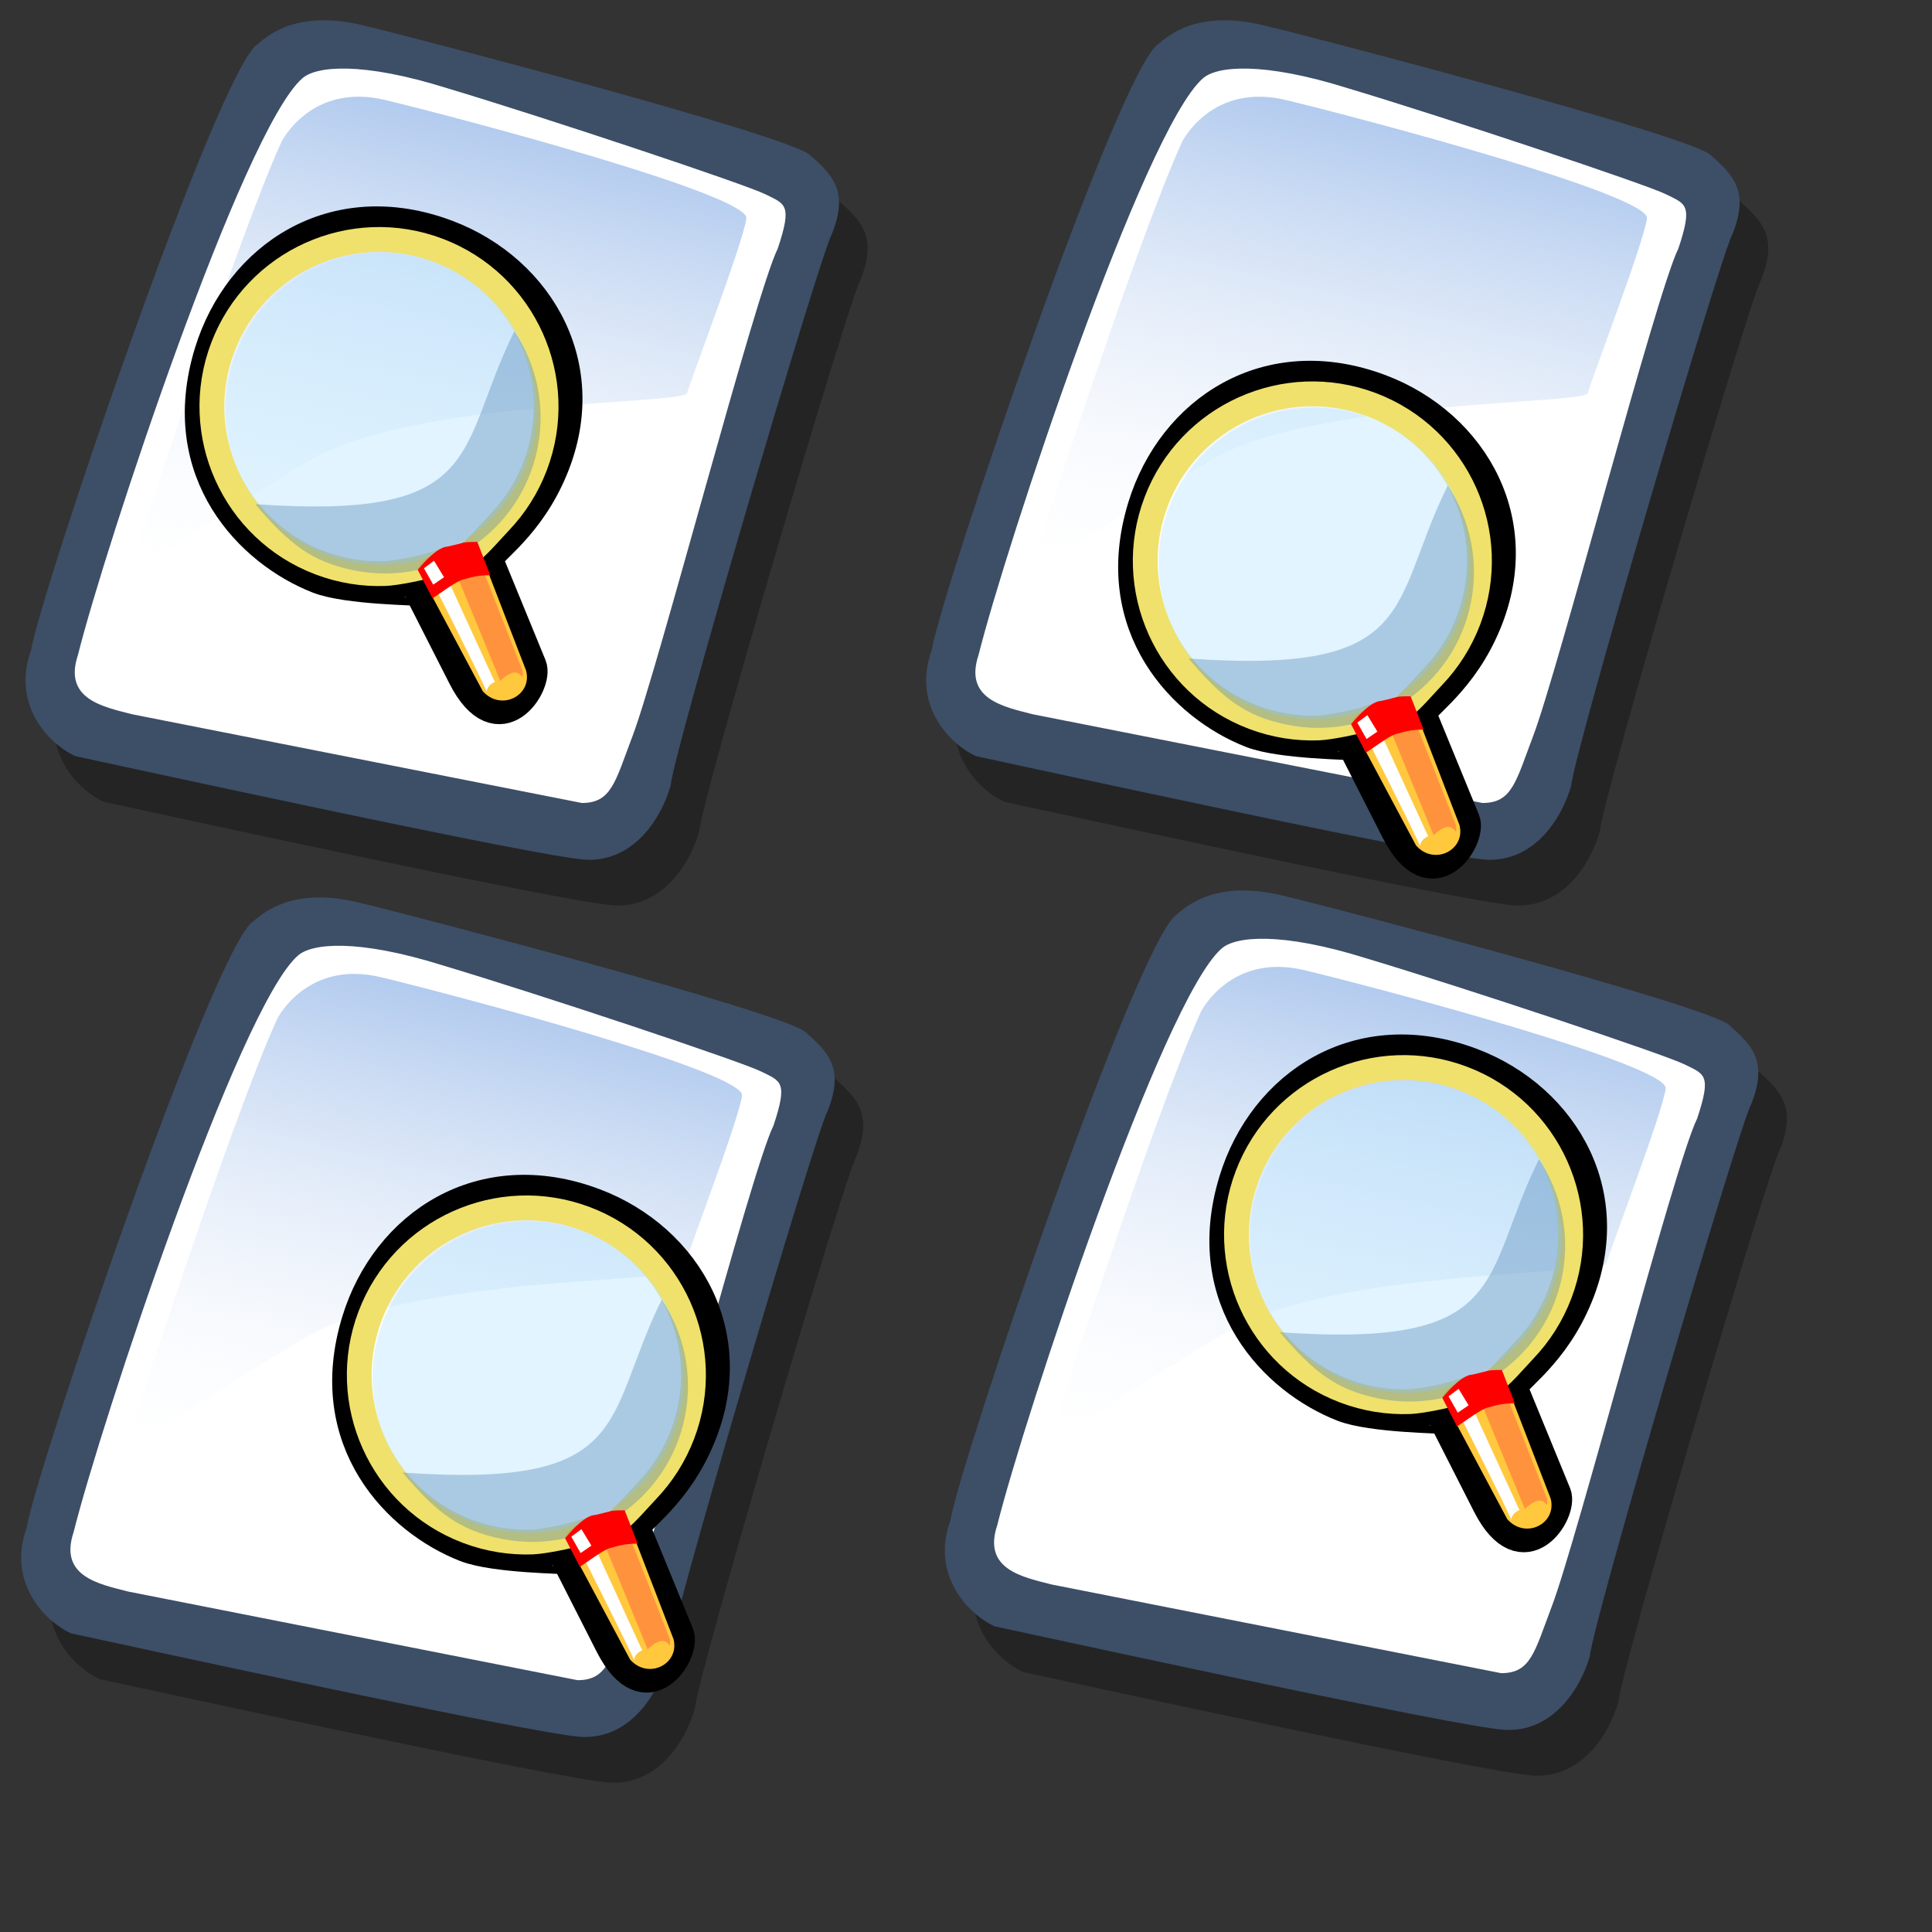 <?xml version="1.0" encoding="UTF-8" standalone="no"?>
<!DOCTYPE svg PUBLIC "-//W3C//DTD SVG 20010904//EN"
"http://www.w3.org/TR/2001/REC-SVG-20010904/DTD/svg10.dtd">
<!-- Created with Sodipodi ("http://www.sodipodi.com/") -->
<svg
   version="1"
   x="0"
   y="0"
   width="144pt"
   height="144pt"
   id="svg548"
   sodipodi:version="0.32"
   sodipodi:docname="gnome-searchtool-animation.svg"
   sodipodi:docbase="/home/zeus/.icons/gartoon/scalable/apps"
   xmlns="http://www.w3.org/2000/svg"
   xmlns:sodipodi="http://sodipodi.sourceforge.net/DTD/sodipodi-0.dtd"
   xmlns:xlink="http://www.w3.org/1999/xlink"
   xmlns:inkscape="http://www.inkscape.org/namespaces/inkscape"
   inkscape:version="0.40"
   xmlns:rdf="http://www.w3.org/1999/02/22-rdf-syntax-ns#"
   xmlns:cc="http://web.resource.org/cc/"
   xmlns:dc="http://purl.org/dc/elements/1.1/">
  <rect width="100%" height="100%" fill="#333333" stroke="none"/>
  <sodipodi:namedview
     id="base"
     inkscape:zoom="1.7824983"
     inkscape:cx="112.31954"
     inkscape:cy="64.037957"
     inkscape:window-width="844"
     inkscape:window-height="536"
     inkscape:window-x="0"
     inkscape:window-y="25"
     inkscape:current-layer="svg548"
     showguides="true"
     inkscape:guide-bbox="true">
    <sodipodi:guide
       orientation="vertical"
       position="69.004"
       id="guide1211" />
    <sodipodi:guide
       orientation="vertical"
       position="1.683"
       id="guide1212" />
    <sodipodi:guide
       orientation="vertical"
       position="141.375"
       id="guide1213" />
    <sodipodi:guide
       orientation="horizontal"
       position="143.058"
       id="guide1214" />
    <sodipodi:guide
       orientation="horizontal"
       position="2.805"
       id="guide1215" />
  </sodipodi:namedview>
  <defs
     id="defs550">
    <linearGradient
       x1="0"
       y1="0"
       x2="1"
       y2="0"
       id="linearGradient632"
       gradientUnits="objectBoundingBox"
       spreadMethod="pad">
      <stop
         style="stop-color:#ffb700;stop-opacity:1;"
         offset="0"
         id="stop633" />
      <stop
         style="stop-color:#ffd58f;stop-opacity:0;"
         offset="1"
         id="stop634" />
    </linearGradient>
    <linearGradient
       x1="0"
       y1="0"
       x2="1"
       y2="0"
       id="linearGradient556"
       gradientUnits="objectBoundingBox"
       spreadMethod="pad">
      <stop
         style="stop-color:#000000;stop-opacity:1;"
         offset="0"
         id="stop557" />
      <stop
         style="stop-color:#bdf2ff;stop-opacity:0.384;"
         offset="1"
         id="stop558" />
    </linearGradient>
    <linearGradient
       id="linearGradient559"
       xlink:href="#linearGradient632"
       x1="60.645"
       y1="19.296"
       x2="35.371"
       y2="69.143"
       gradientUnits="userSpaceOnUse"
       spreadMethod="pad" />
    <linearGradient
       xlink:href="#linearGradient632"
       id="linearGradient631"
       x1="85.638"
       y1="17.444"
       x2="73.916"
       y2="54.628"
       gradientUnits="userSpaceOnUse"
       spreadMethod="pad"
       gradientTransform="scale(0.741,1.35)" />
    <linearGradient
       inkscape:collect="always"
       xlink:href="#linearGradient612"
       id="linearGradient1155"
       gradientUnits="userSpaceOnUse"
       spreadMethod="pad"
       x1="50.644"
       y1="5.368"
       x2="35.752"
       y2="68.044" />
    <linearGradient
       inkscape:collect="always"
       xlink:href="#linearGradient612"
       id="linearGradient1177"
       gradientUnits="userSpaceOnUse"
       spreadMethod="pad"
       x1="50.644"
       y1="5.368"
       x2="35.752"
       y2="68.044" />
    <linearGradient
       inkscape:collect="always"
       xlink:href="#linearGradient612"
       id="linearGradient1199"
       gradientUnits="userSpaceOnUse"
       spreadMethod="pad"
       x1="50.644"
       y1="5.368"
       x2="35.752"
       y2="68.044" />
    <linearGradient
       inkscape:collect="always"
       xlink:href="#linearGradient612"
       id="linearGradient1210"
       gradientUnits="userSpaceOnUse"
       spreadMethod="pad"
       x1="50.644"
       y1="5.368"
       x2="35.752"
       y2="68.044" />
  </defs>
  <g
     id="g1144"
     transform="matrix(0.994,0,0,0.994,1.406,0.708)">
    <defs
       id="defs1145">
      <linearGradient
         id="linearGradient1146">
        <stop
           style="stop-color:#7fa8e3;stop-opacity:0.741;"
           offset="0"
           id="stop1147" />
        <stop
           style="stop-color:#ffffff;stop-opacity:0;"
           offset="1"
           id="stop1148" />
      </linearGradient>
      <linearGradient
         xlink:href="#linearGradient612"
         id="linearGradient1149"
         x1="50.644"
         y1="5.368"
         x2="35.752"
         y2="68.044"
         gradientUnits="userSpaceOnUse"
         spreadMethod="pad" />
    </defs>
    <sodipodi:namedview
       id="namedview1150" />
    <path
       style="fill:#000000;fill-opacity:0.301;fill-rule:evenodd;stroke:none;stroke-width:1pt;stroke-linecap:butt;stroke-linejoin:miter;stroke-opacity:1"
       d="M 12.816,74.753 C 10.386,73.648 7.071,70.113 8.839,65.251 C 9.723,59.948 25.633,13.102 29.168,10.892 C 31.378,8.904 34.582,8.13 39.112,9.346 C 42.868,10.229 76.677,19.068 78.666,20.836 C 80.654,22.604 82.201,24.04 80.654,27.907 C 79.55,29.896 66.402,74.532 66.181,77.405 C 65.297,80.498 62.756,84.255 58.557,84.034 C 54.359,83.813 15.91,75.416 12.816,74.753 z "
       id="path1151"
       sodipodi:nodetypes="ccccccccc"
       transform="matrix(1.115,0,0,1.115,-5.305,-3.889)" />
    <path
       style="fill:#3d4e67;fill-opacity:1;fill-rule:evenodd;stroke:none;stroke-width:1pt;stroke-linecap:butt;stroke-linejoin:miter;stroke-opacity:1"
       d="M 12.816,74.753 C 10.386,73.648 7.071,70.113 8.839,65.251 C 9.723,59.948 25.633,13.102 29.168,10.892 C 31.378,8.904 34.582,8.13 39.112,9.346 C 42.868,10.229 76.677,19.068 78.666,20.836 C 80.654,22.604 82.201,24.04 80.654,27.907 C 79.55,29.896 66.402,74.532 66.181,77.405 C 65.297,80.498 62.756,84.255 58.557,84.034 C 54.359,83.813 15.91,75.416 12.816,74.753 z "
       id="path1152"
       sodipodi:nodetypes="ccccccccc"
       transform="matrix(1.115,0,0,1.115,-8.162,-8.461)" />
    <path
       style="fill:#ffffff;fill-opacity:1;fill-rule:evenodd;stroke:none;stroke-width:1pt;stroke-linecap:butt;stroke-linejoin:miter;stroke-opacity:1"
       d="M 17.899,70.996 C 15.358,70.334 11.711,69.671 13.037,65.693 C 15.468,55.971 27.842,18.626 33.146,13.986 C 34.361,12.881 38.449,12.439 46.183,14.87 C 55.022,17.521 72.92,23.488 74.688,24.372 C 76.456,25.256 77.119,25.256 75.793,29.233 C 73.804,33.211 64.966,67.24 62.756,72.985 C 61.209,77.073 60.877,78.951 58.226,78.951"
       id="path1153"
       sodipodi:nodetypes="cccccccs"
       transform="matrix(1.115,0,0,1.115,-8.162,-8.461)" />
    <path
       style="fill:url(#linearGradient1155);fill-opacity:1;fill-rule:evenodd;stroke:none;stroke-width:1pt;stroke-linecap:butt;stroke-linejoin:miter;stroke-opacity:1"
       d="M 28.75,13.75 C 28.75,13.75 31.875,7.5 39.688,9.375 C 47.5,11.25 78.125,19.375 77.812,21.875 C 77.5,24.375 71.875,39.062 71.562,40.312 C 71.25,41.562 42.5,40.938 31.562,47.5 C 20.625,54.062 12.5,59.688 12.5,59.688 C 12.5,59.688 23.75,24.688 28.75,13.75 z "
       id="path1154"
       transform="matrix(0.947,0,0,0.947,-0.481,0.41)" />
  </g>
  <g
     id="g1166"
     transform="matrix(0.994,0,0,0.994,90.907,0.708)">
    <defs
       id="defs1167">
      <linearGradient
         id="linearGradient1168">
        <stop
           style="stop-color:#7fa8e3;stop-opacity:0.741;"
           offset="0"
           id="stop1169" />
        <stop
           style="stop-color:#ffffff;stop-opacity:0;"
           offset="1"
           id="stop1170" />
      </linearGradient>
      <linearGradient
         xlink:href="#linearGradient612"
         id="linearGradient1171"
         x1="50.644"
         y1="5.368"
         x2="35.752"
         y2="68.044"
         gradientUnits="userSpaceOnUse"
         spreadMethod="pad" />
    </defs>
    <sodipodi:namedview
       id="namedview1172" />
    <path
       style="fill:#000000;fill-opacity:0.301;fill-rule:evenodd;stroke:none;stroke-width:1pt;stroke-linecap:butt;stroke-linejoin:miter;stroke-opacity:1"
       d="M 12.816,74.753 C 10.386,73.648 7.071,70.113 8.839,65.251 C 9.723,59.948 25.633,13.102 29.168,10.892 C 31.378,8.904 34.582,8.13 39.112,9.346 C 42.868,10.229 76.677,19.068 78.666,20.836 C 80.654,22.604 82.201,24.04 80.654,27.907 C 79.55,29.896 66.402,74.532 66.181,77.405 C 65.297,80.498 62.756,84.255 58.557,84.034 C 54.359,83.813 15.91,75.416 12.816,74.753 z "
       id="path1173"
       sodipodi:nodetypes="ccccccccc"
       transform="matrix(1.115,0,0,1.115,-5.305,-3.889)" />
    <path
       style="fill:#3d4e67;fill-opacity:1;fill-rule:evenodd;stroke:none;stroke-width:1pt;stroke-linecap:butt;stroke-linejoin:miter;stroke-opacity:1"
       d="M 12.816,74.753 C 10.386,73.648 7.071,70.113 8.839,65.251 C 9.723,59.948 25.633,13.102 29.168,10.892 C 31.378,8.904 34.582,8.13 39.112,9.346 C 42.868,10.229 76.677,19.068 78.666,20.836 C 80.654,22.604 82.201,24.04 80.654,27.907 C 79.55,29.896 66.402,74.532 66.181,77.405 C 65.297,80.498 62.756,84.255 58.557,84.034 C 54.359,83.813 15.91,75.416 12.816,74.753 z "
       id="path1174"
       sodipodi:nodetypes="ccccccccc"
       transform="matrix(1.115,0,0,1.115,-8.162,-8.461)" />
    <path
       style="fill:#ffffff;fill-opacity:1;fill-rule:evenodd;stroke:none;stroke-width:1pt;stroke-linecap:butt;stroke-linejoin:miter;stroke-opacity:1"
       d="M 17.899,70.996 C 15.358,70.334 11.711,69.671 13.037,65.693 C 15.468,55.971 27.842,18.626 33.146,13.986 C 34.361,12.881 38.449,12.439 46.183,14.87 C 55.022,17.521 72.92,23.488 74.688,24.372 C 76.456,25.256 77.119,25.256 75.793,29.233 C 73.804,33.211 64.966,67.24 62.756,72.985 C 61.209,77.073 60.877,78.951 58.226,78.951"
       id="path1175"
       sodipodi:nodetypes="cccccccs"
       transform="matrix(1.115,0,0,1.115,-8.162,-8.461)" />
    <path
       style="fill:url(#linearGradient1177);fill-opacity:1;fill-rule:evenodd;stroke:none;stroke-width:1pt;stroke-linecap:butt;stroke-linejoin:miter;stroke-opacity:1"
       d="M 28.75,13.75 C 28.75,13.75 31.875,7.5 39.688,9.375 C 47.5,11.25 78.125,19.375 77.812,21.875 C 77.5,24.375 71.875,39.062 71.562,40.312 C 71.25,41.562 42.5,40.938 31.562,47.5 C 20.625,54.062 12.5,59.688 12.5,59.688 C 12.5,59.688 23.75,24.688 28.75,13.75 z "
       id="path1176"
       transform="matrix(0.947,0,0,0.947,-0.481,0.41)" />
  </g>
  <g
     id="g1188"
     transform="matrix(0.994,0,0,0.994,0.974,87.883)">
    <defs
       id="defs1189">
      <linearGradient
         id="linearGradient1190">
        <stop
           style="stop-color:#7fa8e3;stop-opacity:0.741;"
           offset="0"
           id="stop1191" />
        <stop
           style="stop-color:#ffffff;stop-opacity:0;"
           offset="1"
           id="stop1192" />
      </linearGradient>
      <linearGradient
         xlink:href="#linearGradient612"
         id="linearGradient1193"
         x1="50.644"
         y1="5.368"
         x2="35.752"
         y2="68.044"
         gradientUnits="userSpaceOnUse"
         spreadMethod="pad" />
    </defs>
    <sodipodi:namedview
       id="namedview1194" />
    <path
       style="fill:#000000;fill-opacity:0.301;fill-rule:evenodd;stroke:none;stroke-width:1pt;stroke-linecap:butt;stroke-linejoin:miter;stroke-opacity:1"
       d="M 12.816,74.753 C 10.386,73.648 7.071,70.113 8.839,65.251 C 9.723,59.948 25.633,13.102 29.168,10.892 C 31.378,8.904 34.582,8.13 39.112,9.346 C 42.868,10.229 76.677,19.068 78.666,20.836 C 80.654,22.604 82.201,24.04 80.654,27.907 C 79.55,29.896 66.402,74.532 66.181,77.405 C 65.297,80.498 62.756,84.255 58.557,84.034 C 54.359,83.813 15.91,75.416 12.816,74.753 z "
       id="path1195"
       sodipodi:nodetypes="ccccccccc"
       transform="matrix(1.115,0,0,1.115,-5.305,-3.889)" />
    <path
       style="fill:#3d4e67;fill-opacity:1;fill-rule:evenodd;stroke:none;stroke-width:1pt;stroke-linecap:butt;stroke-linejoin:miter;stroke-opacity:1"
       d="M 12.816,74.753 C 10.386,73.648 7.071,70.113 8.839,65.251 C 9.723,59.948 25.633,13.102 29.168,10.892 C 31.378,8.904 34.582,8.13 39.112,9.346 C 42.868,10.229 76.677,19.068 78.666,20.836 C 80.654,22.604 82.201,24.04 80.654,27.907 C 79.55,29.896 66.402,74.532 66.181,77.405 C 65.297,80.498 62.756,84.255 58.557,84.034 C 54.359,83.813 15.91,75.416 12.816,74.753 z "
       id="path1196"
       sodipodi:nodetypes="ccccccccc"
       transform="matrix(1.115,0,0,1.115,-8.162,-8.461)" />
    <path
       style="fill:#ffffff;fill-opacity:1;fill-rule:evenodd;stroke:none;stroke-width:1pt;stroke-linecap:butt;stroke-linejoin:miter;stroke-opacity:1"
       d="M 17.899,70.996 C 15.358,70.334 11.711,69.671 13.037,65.693 C 15.468,55.971 27.842,18.626 33.146,13.986 C 34.361,12.881 38.449,12.439 46.183,14.87 C 55.022,17.521 72.92,23.488 74.688,24.372 C 76.456,25.256 77.119,25.256 75.793,29.233 C 73.804,33.211 64.966,67.24 62.756,72.985 C 61.209,77.073 60.877,78.951 58.226,78.951"
       id="path1197"
       sodipodi:nodetypes="cccccccs"
       transform="matrix(1.115,0,0,1.115,-8.162,-8.461)" />
    <path
       style="fill:url(#linearGradient1199);fill-opacity:1;fill-rule:evenodd;stroke:none;stroke-width:1pt;stroke-linecap:butt;stroke-linejoin:miter;stroke-opacity:1"
       d="M 28.75,13.75 C 28.75,13.75 31.875,7.5 39.688,9.375 C 47.5,11.25 78.125,19.375 77.812,21.875 C 77.5,24.375 71.875,39.062 71.562,40.312 C 71.25,41.562 42.5,40.938 31.562,47.5 C 20.625,54.062 12.5,59.688 12.5,59.688 C 12.5,59.688 23.75,24.688 28.75,13.75 z "
       id="path1198"
       transform="matrix(0.947,0,0,0.947,-0.481,0.41)" />
  </g>
  <g
     id="g1115"
     transform="matrix(0.994,0,0,0.994,92.766,87.186)">
    <defs
       id="defs606">
      <linearGradient
         id="linearGradient612">
        <stop
           style="stop-color:#7fa8e3;stop-opacity:0.741;"
           offset="0"
           id="stop613" />
        <stop
           style="stop-color:#ffffff;stop-opacity:0;"
           offset="1"
           id="stop614" />
      </linearGradient>
      <linearGradient
         xlink:href="#linearGradient612"
         id="linearGradient615"
         x1="50.644"
         y1="5.368"
         x2="35.752"
         y2="68.044"
         gradientUnits="userSpaceOnUse"
         spreadMethod="pad" />
    </defs>
    <sodipodi:namedview
       id="namedview1121" />
    <path
       style="fill:#000000;fill-opacity:0.301;fill-rule:evenodd;stroke:none;stroke-width:1pt;stroke-linecap:butt;stroke-linejoin:miter;stroke-opacity:1"
       d="M 12.816,74.753 C 10.386,73.648 7.071,70.113 8.839,65.251 C 9.723,59.948 25.633,13.102 29.168,10.892 C 31.378,8.904 34.582,8.13 39.112,9.346 C 42.868,10.229 76.677,19.068 78.666,20.836 C 80.654,22.604 82.201,24.04 80.654,27.907 C 79.55,29.896 66.402,74.532 66.181,77.405 C 65.297,80.498 62.756,84.255 58.557,84.034 C 54.359,83.813 15.91,75.416 12.816,74.753 z "
       id="path794"
       sodipodi:nodetypes="ccccccccc"
       transform="matrix(1.115,0,0,1.115,-5.305,-3.889)" />
    <path
       style="fill:#3d4e67;fill-opacity:1;fill-rule:evenodd;stroke:none;stroke-width:1pt;stroke-linecap:butt;stroke-linejoin:miter;stroke-opacity:1"
       d="M 12.816,74.753 C 10.386,73.648 7.071,70.113 8.839,65.251 C 9.723,59.948 25.633,13.102 29.168,10.892 C 31.378,8.904 34.582,8.13 39.112,9.346 C 42.868,10.229 76.677,19.068 78.666,20.836 C 80.654,22.604 82.201,24.04 80.654,27.907 C 79.55,29.896 66.402,74.532 66.181,77.405 C 65.297,80.498 62.756,84.255 58.557,84.034 C 54.359,83.813 15.91,75.416 12.816,74.753 z "
       id="path609"
       sodipodi:nodetypes="ccccccccc"
       transform="matrix(1.115,0,0,1.115,-8.162,-8.461)" />
    <path
       style="fill:#ffffff;fill-opacity:1;fill-rule:evenodd;stroke:none;stroke-width:1pt;stroke-linecap:butt;stroke-linejoin:miter;stroke-opacity:1"
       d="M 17.899,70.996 C 15.358,70.334 11.711,69.671 13.037,65.693 C 15.468,55.971 27.842,18.626 33.146,13.986 C 34.361,12.881 38.449,12.439 46.183,14.87 C 55.022,17.521 72.92,23.488 74.688,24.372 C 76.456,25.256 77.119,25.256 75.793,29.233 C 73.804,33.211 64.966,67.24 62.756,72.985 C 61.209,77.073 60.877,78.951 58.226,78.951"
       id="path608"
       sodipodi:nodetypes="cccccccs"
       transform="matrix(1.115,0,0,1.115,-8.162,-8.461)" />
    <path
       style="fill:url(#linearGradient1210);fill-opacity:1;fill-rule:evenodd;stroke:none;stroke-width:1pt;stroke-linecap:butt;stroke-linejoin:miter;stroke-opacity:1"
       d="M 28.75,13.75 C 28.75,13.75 31.875,7.5 39.688,9.375 C 47.5,11.25 78.125,19.375 77.812,21.875 C 77.5,24.375 71.875,39.062 71.562,40.312 C 71.25,41.562 42.5,40.938 31.562,47.5 C 20.625,54.062 12.5,59.688 12.5,59.688 C 12.5,59.688 23.75,24.688 28.75,13.75 z "
       id="path636"
       transform="matrix(0.947,0,0,0.947,-0.481,0.41)" />
  </g>
  <g
     id="g1156"
     transform="matrix(0.681,0,0,0.681,-110.687,41.806)">
    <path
       style="font-size:12;fill:none;fill-rule:evenodd;stroke:#000000;stroke-width:4.792"
       d="M 230.257,37.277 L 223.839,24.653 C 223.779,24.536 213.241,24.494 209.037,22.852 C 199.264,19.036 187.923,7.602 193.276,-9.898 C 197.55,-23.842 211.334,-33.101 227.712,-26.921 C 241.17,-21.844 249.857,-7.277 242.391,8.426 C 238.733,16.168 233.151,19.326 233.543,20.282 L 239.925,35.842 C 240.962,38.37 235.321,47.236 230.257,37.277 z "
       id="path1157"
       sodipodi:nodetypes="cssssssss" />
    <path
       style="font-size:12;fill:none;fill-rule:evenodd;stroke:#efe16b;stroke-width:3.619"
       d="M 240.644,6.584 C 239.451,9.73 237.676,12.486 235.488,14.776 C 234.394,15.921 231.908,18.862 230.548,19.638 L 234.819,34.453 L 233.533,35.374 L 225.771,20.953 C 224.288,21.457 220.334,22.251 218.752,22.311 C 215.587,22.431 212.347,21.933 209.2,20.74 C 196.615,15.968 190.273,1.882 195.044,-10.704 C 199.815,-23.29 213.902,-29.632 226.488,-24.86 C 239.074,-20.089 245.416,-6.002 240.644,6.584 z "
       id="path1158"
       sodipodi:nodetypes="csccccscccc" />
    <path
       style="font-size:12;fill:#ffc83d;fill-rule:evenodd"
       d="M 232.158,17.929 L 239.316,36.485 C 240.24,40.106 235.658,42.476 232.979,39.469 L 223.472,21.664 C 224.836,18.887 229.873,17.649 232.158,17.929 z "
       id="path1159"
       sodipodi:nodetypes="ccccc" />
    <path
       style="font-size:12;fill:#ff933d;fill-rule:evenodd"
       d="M 231.605,18.194 L 238.813,36.547 C 238.846,39.08 238.826,34.833 235.54,37.973 L 228.002,19.612 C 228.362,18.73 229.262,17.803 231.605,18.194 z "
       id="path1160"
       sodipodi:nodetypes="ccccc" />
    <path
       style="font-size:12;fill:#ffffff;fill-rule:evenodd"
       d="M 226.398,19.922 L 234.647,37.912 C 235.127,38.27 233.857,38.092 233.538,39.518 C 233.324,38.697 224.497,21.204 224.497,21.204 L 226.398,19.922 z "
       id="path1161"
       sodipodi:nodetypes="ccccc" />
    <path
       sodipodi:type="arc"
       style="font-size:12;fill:#bae6ff;fill-opacity:0.431;fill-rule:evenodd;stroke:none;stroke-width:1pt"
       id="path1162"
       sodipodi:cx="29.499611"
       sodipodi:cy="28.953592"
       sodipodi:rx="18.451067"
       sodipodi:ry="18.451067"
       d="M 47.951 28.954 A 18.451 18.451 0 1 1  11.049,28.954 A 18.451 18.451 0 1 1  47.951 28.954 z"
       transform="matrix(1.152,0.437,-0.437,1.152,196.811,-47.96)" />
    <path
       style="font-size:12;fill:#437caf;fill-opacity:0.345;fill-rule:evenodd;stroke-width:1pt"
       d="M 237.595,-13.056 C 240.825,-8.217 242.211,-2.145 240.984,4.007 C 239.758,10.16 236.149,15.236 231.31,18.467 C 226.47,21.697 220.399,23.083 214.246,21.856 C 208.093,20.629 204.729,18.018 199.787,12.182 M 199.787,12.182 C 233.68,14.559 229.019,4.287 237.595,-13.056"
       id="path1163"
       sodipodi:nodetypes="ccscscs" />
    <path
       style="fill:#ff0000;fill-opacity:1;fill-rule:evenodd;stroke:none;stroke-width:1pt;stroke-linecap:butt;stroke-linejoin:miter;stroke-opacity:1"
       d="M 232.187,17.691 C 229.754,17.685 230.454,17.813 228.019,18.335 C 227.843,18.472 226.71,17.909 223.495,21.764 L 225.648,25.923 C 226.978,25.085 229.083,23.444 230.056,23.198 C 231.485,22.793 232.197,22.58 234.08,22.546 L 232.187,17.691 z "
       id="path1164"
       sodipodi:nodetypes="ccccccc" />
    <path
       style="fill:#ffffff;fill-opacity:1;fill-rule:evenodd;stroke:none;stroke-width:1pt;stroke-linecap:butt;stroke-linejoin:miter;stroke-opacity:1"
       d="M 227.335,22.846 L 225.754,23.923 L 224.404,21.536 L 225.876,20.443 L 227.335,22.846 z "
       id="path1165"
       sodipodi:nodetypes="ccccc" />
  </g>
  <g
     id="g1178"
     transform="matrix(0.681,0,0,0.681,-17.932,57.149)">
    <path
       style="font-size:12;fill:none;fill-rule:evenodd;stroke:#000000;stroke-width:4.792"
       d="M 230.257,37.277 L 223.839,24.653 C 223.779,24.536 213.241,24.494 209.037,22.852 C 199.264,19.036 187.923,7.602 193.276,-9.898 C 197.55,-23.842 211.334,-33.101 227.712,-26.921 C 241.17,-21.844 249.857,-7.277 242.391,8.426 C 238.733,16.168 233.151,19.326 233.543,20.282 L 239.925,35.842 C 240.962,38.37 235.321,47.236 230.257,37.277 z "
       id="path1179"
       sodipodi:nodetypes="cssssssss" />
    <path
       style="font-size:12;fill:none;fill-rule:evenodd;stroke:#efe16b;stroke-width:3.619"
       d="M 240.644,6.584 C 239.451,9.73 237.676,12.486 235.488,14.776 C 234.394,15.921 231.908,18.862 230.548,19.638 L 234.819,34.453 L 233.533,35.374 L 225.771,20.953 C 224.288,21.457 220.334,22.251 218.752,22.311 C 215.587,22.431 212.347,21.933 209.2,20.74 C 196.615,15.968 190.273,1.882 195.044,-10.704 C 199.815,-23.29 213.902,-29.632 226.488,-24.86 C 239.074,-20.089 245.416,-6.002 240.644,6.584 z "
       id="path1180"
       sodipodi:nodetypes="csccccscccc" />
    <path
       style="font-size:12;fill:#ffc83d;fill-rule:evenodd"
       d="M 232.158,17.929 L 239.316,36.485 C 240.24,40.106 235.658,42.476 232.979,39.469 L 223.472,21.664 C 224.836,18.887 229.873,17.649 232.158,17.929 z "
       id="path1181"
       sodipodi:nodetypes="ccccc" />
    <path
       style="font-size:12;fill:#ff933d;fill-rule:evenodd"
       d="M 231.605,18.194 L 238.813,36.547 C 238.846,39.08 238.826,34.833 235.54,37.973 L 228.002,19.612 C 228.362,18.73 229.262,17.803 231.605,18.194 z "
       id="path1182"
       sodipodi:nodetypes="ccccc" />
    <path
       style="font-size:12;fill:#ffffff;fill-rule:evenodd"
       d="M 226.398,19.922 L 234.647,37.912 C 235.127,38.27 233.857,38.092 233.538,39.518 C 233.324,38.697 224.497,21.204 224.497,21.204 L 226.398,19.922 z "
       id="path1183"
       sodipodi:nodetypes="ccccc" />
    <path
       sodipodi:type="arc"
       style="font-size:12;fill:#bae6ff;fill-opacity:0.431;fill-rule:evenodd;stroke:none;stroke-width:1pt"
       id="path1184"
       sodipodi:cx="29.499611"
       sodipodi:cy="28.953592"
       sodipodi:rx="18.451067"
       sodipodi:ry="18.451067"
       d="M 47.951 28.954 A 18.451 18.451 0 1 1  11.049,28.954 A 18.451 18.451 0 1 1  47.951 28.954 z"
       transform="matrix(1.152,0.437,-0.437,1.152,196.811,-47.96)" />
    <path
       style="font-size:12;fill:#437caf;fill-opacity:0.345;fill-rule:evenodd;stroke-width:1pt"
       d="M 237.595,-13.056 C 240.825,-8.217 242.211,-2.145 240.984,4.007 C 239.758,10.16 236.149,15.236 231.31,18.467 C 226.47,21.697 220.399,23.083 214.246,21.856 C 208.093,20.629 204.729,18.018 199.787,12.182 M 199.787,12.182 C 233.68,14.559 229.019,4.287 237.595,-13.056"
       id="path1185"
       sodipodi:nodetypes="ccscscs" />
    <path
       style="fill:#ff0000;fill-opacity:1;fill-rule:evenodd;stroke:none;stroke-width:1pt;stroke-linecap:butt;stroke-linejoin:miter;stroke-opacity:1"
       d="M 232.187,17.691 C 229.754,17.685 230.454,17.813 228.019,18.335 C 227.843,18.472 226.71,17.909 223.495,21.764 L 225.648,25.923 C 226.978,25.085 229.083,23.444 230.056,23.198 C 231.485,22.793 232.197,22.58 234.08,22.546 L 232.187,17.691 z "
       id="path1186"
       sodipodi:nodetypes="ccccccc" />
    <path
       style="fill:#ffffff;fill-opacity:1;fill-rule:evenodd;stroke:none;stroke-width:1pt;stroke-linecap:butt;stroke-linejoin:miter;stroke-opacity:1"
       d="M 227.335,22.846 L 225.754,23.923 L 224.404,21.536 L 225.876,20.443 L 227.335,22.846 z "
       id="path1187"
       sodipodi:nodetypes="ccccc" />
  </g>
  <g
     id="g1200"
     transform="matrix(0.681,0,0,0.681,-96.041,138.047)">
    <path
       style="font-size:12;fill:none;fill-rule:evenodd;stroke:#000000;stroke-width:4.792"
       d="M 230.257,37.277 L 223.839,24.653 C 223.779,24.536 213.241,24.494 209.037,22.852 C 199.264,19.036 187.923,7.602 193.276,-9.898 C 197.55,-23.842 211.334,-33.101 227.712,-26.921 C 241.17,-21.844 249.857,-7.277 242.391,8.426 C 238.733,16.168 233.151,19.326 233.543,20.282 L 239.925,35.842 C 240.962,38.37 235.321,47.236 230.257,37.277 z "
       id="path1201"
       sodipodi:nodetypes="cssssssss" />
    <path
       style="font-size:12;fill:none;fill-rule:evenodd;stroke:#efe16b;stroke-width:3.619"
       d="M 240.644,6.584 C 239.451,9.73 237.676,12.486 235.488,14.776 C 234.394,15.921 231.908,18.862 230.548,19.638 L 234.819,34.453 L 233.533,35.374 L 225.771,20.953 C 224.288,21.457 220.334,22.251 218.752,22.311 C 215.587,22.431 212.347,21.933 209.2,20.74 C 196.615,15.968 190.273,1.882 195.044,-10.704 C 199.815,-23.29 213.902,-29.632 226.488,-24.86 C 239.074,-20.089 245.416,-6.002 240.644,6.584 z "
       id="path1202"
       sodipodi:nodetypes="csccccscccc" />
    <path
       style="font-size:12;fill:#ffc83d;fill-rule:evenodd"
       d="M 232.158,17.929 L 239.316,36.485 C 240.24,40.106 235.658,42.476 232.979,39.469 L 223.472,21.664 C 224.836,18.887 229.873,17.649 232.158,17.929 z "
       id="path1203"
       sodipodi:nodetypes="ccccc" />
    <path
       style="font-size:12;fill:#ff933d;fill-rule:evenodd"
       d="M 231.605,18.194 L 238.813,36.547 C 238.846,39.08 238.826,34.833 235.54,37.973 L 228.002,19.612 C 228.362,18.73 229.262,17.803 231.605,18.194 z "
       id="path1204"
       sodipodi:nodetypes="ccccc" />
    <path
       style="font-size:12;fill:#ffffff;fill-rule:evenodd"
       d="M 226.398,19.922 L 234.647,37.912 C 235.127,38.27 233.857,38.092 233.538,39.518 C 233.324,38.697 224.497,21.204 224.497,21.204 L 226.398,19.922 z "
       id="path1205"
       sodipodi:nodetypes="ccccc" />
    <path
       sodipodi:type="arc"
       style="font-size:12;fill:#bae6ff;fill-opacity:0.431;fill-rule:evenodd;stroke:none;stroke-width:1pt"
       id="path1206"
       sodipodi:cx="29.499611"
       sodipodi:cy="28.953592"
       sodipodi:rx="18.451067"
       sodipodi:ry="18.451067"
       d="M 47.951 28.954 A 18.451 18.451 0 1 1  11.049,28.954 A 18.451 18.451 0 1 1  47.951 28.954 z"
       transform="matrix(1.152,0.437,-0.437,1.152,196.811,-47.96)" />
    <path
       style="font-size:12;fill:#437caf;fill-opacity:0.345;fill-rule:evenodd;stroke-width:1pt"
       d="M 237.595,-13.056 C 240.825,-8.217 242.211,-2.145 240.984,4.007 C 239.758,10.16 236.149,15.236 231.31,18.467 C 226.47,21.697 220.399,23.083 214.246,21.856 C 208.093,20.629 204.729,18.018 199.787,12.182 M 199.787,12.182 C 233.68,14.559 229.019,4.287 237.595,-13.056"
       id="path1207"
       sodipodi:nodetypes="ccscscs" />
    <path
       style="fill:#ff0000;fill-opacity:1;fill-rule:evenodd;stroke:none;stroke-width:1pt;stroke-linecap:butt;stroke-linejoin:miter;stroke-opacity:1"
       d="M 232.187,17.691 C 229.754,17.685 230.454,17.813 228.019,18.335 C 227.843,18.472 226.71,17.909 223.495,21.764 L 225.648,25.923 C 226.978,25.085 229.083,23.444 230.056,23.198 C 231.485,22.793 232.197,22.58 234.08,22.546 L 232.187,17.691 z "
       id="path1208"
       sodipodi:nodetypes="ccccccc" />
    <path
       style="fill:#ffffff;fill-opacity:1;fill-rule:evenodd;stroke:none;stroke-width:1pt;stroke-linecap:butt;stroke-linejoin:miter;stroke-opacity:1"
       d="M 227.335,22.846 L 225.754,23.923 L 224.404,21.536 L 225.876,20.443 L 227.335,22.846 z "
       id="path1209"
       sodipodi:nodetypes="ccccc" />
  </g>
  <g
     id="g1105"
     transform="matrix(0.681,0,0,0.681,-8.866,124.099)">
    <path
       style="font-size:12;fill:none;fill-rule:evenodd;stroke:#000000;stroke-width:4.792"
       d="M 230.257,37.277 L 223.839,24.653 C 223.779,24.536 213.241,24.494 209.037,22.852 C 199.264,19.036 187.923,7.602 193.276,-9.898 C 197.55,-23.842 211.334,-33.101 227.712,-26.921 C 241.17,-21.844 249.857,-7.277 242.391,8.426 C 238.733,16.168 233.151,19.326 233.543,20.282 L 239.925,35.842 C 240.962,38.37 235.321,47.236 230.257,37.277 z "
       id="path634"
       sodipodi:nodetypes="cssssssss" />
    <path
       style="font-size:12;fill:none;fill-rule:evenodd;stroke:#efe16b;stroke-width:3.619"
       d="M 240.644,6.584 C 239.451,9.73 237.676,12.486 235.488,14.776 C 234.394,15.921 231.908,18.862 230.548,19.638 L 234.819,34.453 L 233.533,35.374 L 225.771,20.953 C 224.288,21.457 220.334,22.251 218.752,22.311 C 215.587,22.431 212.347,21.933 209.2,20.74 C 196.615,15.968 190.273,1.882 195.044,-10.704 C 199.815,-23.29 213.902,-29.632 226.488,-24.86 C 239.074,-20.089 245.416,-6.002 240.644,6.584 z "
       id="path620"
       sodipodi:nodetypes="csccccscccc" />
    <path
       style="font-size:12;fill:#ffc83d;fill-rule:evenodd"
       d="M 232.158,17.929 L 239.316,36.485 C 240.24,40.106 235.658,42.476 232.979,39.469 L 223.472,21.664 C 224.836,18.887 229.873,17.649 232.158,17.929 z "
       id="path1170"
       sodipodi:nodetypes="ccccc" />
    <path
       style="font-size:12;fill:#ff933d;fill-rule:evenodd"
       d="M 231.605,18.194 L 238.813,36.547 C 238.846,39.08 238.826,34.833 235.54,37.973 L 228.002,19.612 C 228.362,18.73 229.262,17.803 231.605,18.194 z "
       id="path567"
       sodipodi:nodetypes="ccccc" />
    <path
       style="font-size:12;fill:#ffffff;fill-rule:evenodd"
       d="M 226.398,19.922 L 234.647,37.912 C 235.127,38.27 233.857,38.092 233.538,39.518 C 233.324,38.697 224.497,21.204 224.497,21.204 L 226.398,19.922 z "
       id="path568"
       sodipodi:nodetypes="ccccc" />
    <path
       sodipodi:type="arc"
       style="font-size:12;fill:#bae6ff;fill-opacity:0.431;fill-rule:evenodd;stroke:none;stroke-width:1pt"
       id="path611"
       sodipodi:cx="29.499611"
       sodipodi:cy="28.953592"
       sodipodi:rx="18.451067"
       sodipodi:ry="18.451067"
       d="M 47.951 28.954 A 18.451 18.451 0 1 1  11.049,28.954 A 18.451 18.451 0 1 1  47.951 28.954 z"
       transform="matrix(1.152,0.437,-0.437,1.152,196.811,-47.96)" />
    <path
       style="font-size:12;fill:#437caf;fill-opacity:0.345;fill-rule:evenodd;stroke-width:1pt"
       d="M 237.595,-13.056 C 240.825,-8.217 242.211,-2.145 240.984,4.007 C 239.758,10.16 236.149,15.236 231.31,18.467 C 226.47,21.697 220.399,23.083 214.246,21.856 C 208.093,20.629 204.729,18.018 199.787,12.182 M 199.787,12.182 C 233.68,14.559 229.019,4.287 237.595,-13.056"
       id="path610"
       sodipodi:nodetypes="ccscscs" />
    <path
       style="fill:#ff0000;fill-opacity:1;fill-rule:evenodd;stroke:none;stroke-width:1pt;stroke-linecap:butt;stroke-linejoin:miter;stroke-opacity:1"
       d="M 232.187,17.691 C 229.754,17.685 230.454,17.813 228.019,18.335 C 227.843,18.472 226.71,17.909 223.495,21.764 L 225.648,25.923 C 226.978,25.085 229.083,23.444 230.056,23.198 C 231.485,22.793 232.197,22.58 234.08,22.546 L 232.187,17.691 z "
       id="path651"
       sodipodi:nodetypes="ccccccc" />
    <path
       style="fill:#ffffff;fill-opacity:1;fill-rule:evenodd;stroke:none;stroke-width:1pt;stroke-linecap:butt;stroke-linejoin:miter;stroke-opacity:1"
       d="M 227.335,22.846 L 225.754,23.923 L 224.404,21.536 L 225.876,20.443 L 227.335,22.846 z "
       id="path652"
       sodipodi:nodetypes="ccccc" />
  </g>
</svg>
